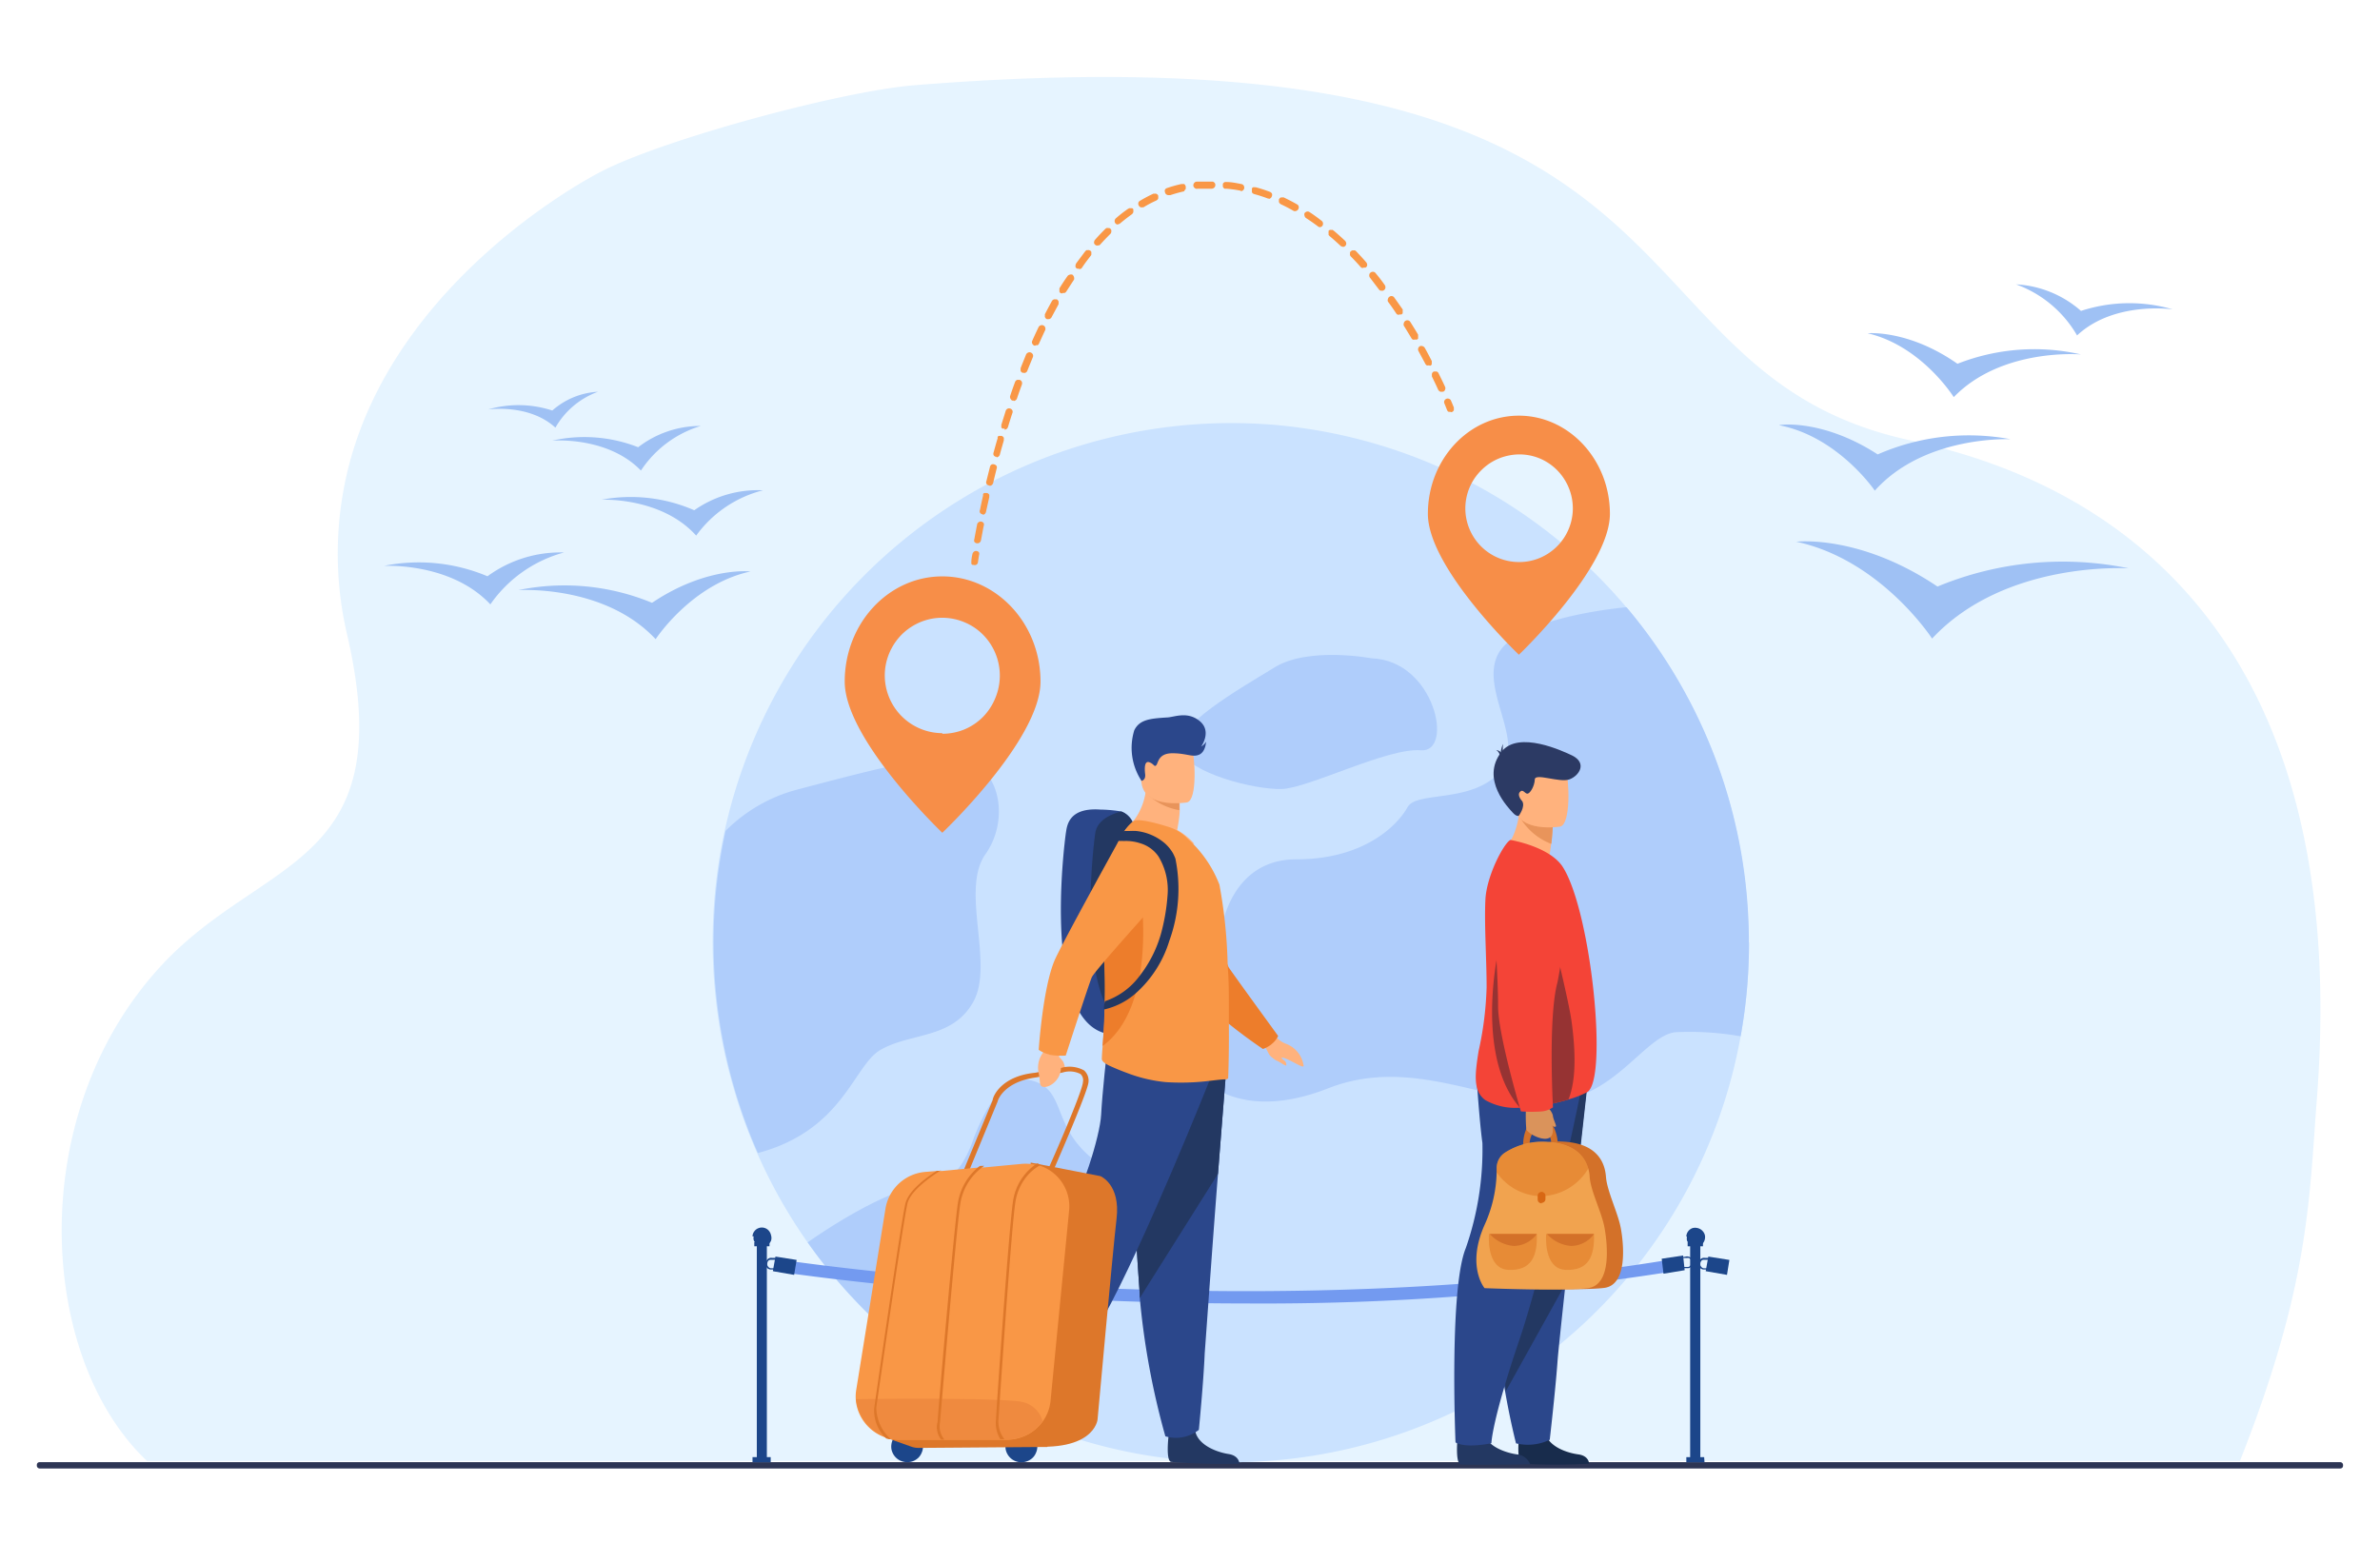 <svg xmlns="http://www.w3.org/2000/svg" viewBox="0 0 199 129"><defs><style>.cls-1{fill:#87cafd;opacity:0.21;}.cls-1,.cls-19{isolation:isolate;}.cls-2{fill:#2d3554;}.cls-3{fill:#cae2ff;}.cls-4{fill:#afcdfb;}.cls-5{fill:#1c468a;}.cls-6{fill:#739af0;}.cls-7{fill:#9fc1f4;}.cls-8{fill:#f78e48;}.cls-9{fill:#182c4c;}.cls-10{fill:#ffb27d;}.cls-11{fill:#e8945b;}.cls-12{fill:#2c3a64;}.cls-13{fill:#233862;}.cls-14{fill:#2b478b;}.cls-15{fill:#f44437;}.cls-16{fill:#963333;}.cls-17{fill:#d37129;}.cls-18{fill:#f1a34f;}.cls-19,.cls-20{fill:#d86713;}.cls-19{opacity:0.4;}.cls-21{fill:#da935b;}.cls-22{fill:#ed7d2b;}.cls-23{fill:#f99746;}.cls-24{fill:#dd772a;}.cls-25{fill:#ef8a3f;}.cls-26{fill:none;}</style></defs><g id="Layer_2" data-name="Layer 2"><g id="Layer_1-2" data-name="Layer 1"><path class="cls-1" d="M12.29,122.17h175c5.78-14.63,5.78-21.73,6.42-30.13C197.34,45.8,168,38.69,159.44,36.76c-26.36-5.91-14.36-35.12-82.9-29.64-6.28.5-21.1,4.56-26.2,7.19-3.58,1.84-17.07,10.08-21,24a29.61,29.61,0,0,0-.29,14.87c4.46,19.51-7.17,18.39-15.67,27.68C2,93.29,3.2,113.58,12.29,122.17Z"/><rect class="cls-2" x="3.08" y="122.27" width="192.83" height="0.53" rx="0.22"/><path class="cls-3" d="M146.24,78.83a43.84,43.84,0,0,1-.7,7.83,43.29,43.29,0,0,1-82.23,9.76,42.89,42.89,0,0,1-2.2-6.25,43.39,43.39,0,0,1,41.82-54.79q1.65,0,3.27.12a43.38,43.38,0,0,1,40,43.33Z"/><path class="cls-4" d="M146.24,78.83a43.84,43.84,0,0,1-.7,7.83,24.58,24.58,0,0,0-5.47-.34c-2.56.3-5.11,5.57-10.37,5.78S118,88.28,111.08,91s-10.51-.15-11.72-2.11,3-6.48,2.63-8.44.53-8.59,6.39-8.59,8.56-3,9.31-4.36,5.25-.31,7.66-2.87-1.81-7.07,0-10.09S136,50.78,136,50.78a43.35,43.35,0,0,1,10.23,28.05Z"/><path class="cls-4" d="M82.39,71.44c-2.1,3,.75,9.15-1,12.32s-5.26,2.56-7.81,4.06c-2.21,1.31-3.1,6.71-10.21,8.6a43.8,43.8,0,0,1-2.7-26.94A13.17,13.17,0,0,1,66.77,66c8.56-2.26,10.69-2.78,14.11-2.23C83.46,64.17,84.5,68.47,82.39,71.44Z"/><path class="cls-4" d="M114.68,55.05s-5.25-1-8.11.76-8.63,5-7.88,6.93,6.23,3.31,8.48,3.24,8.86-3.47,11.64-3.24S120,55.23,114.68,55.05Z"/><path class="cls-4" d="M89.67,106.75c-2.3,1.69-2.85,6.85-4.32,7.57a12.17,12.17,0,0,0-2.82,2.85,43.52,43.52,0,0,1-15-13.28c2.6-1.81,7.48-4.86,10.86-5,0,0,1.69,0,2.94-3.46A16.8,16.8,0,0,1,83,92c.94-1.4,2.08-2.08,3.59-1.54a2.6,2.6,0,0,1,1.36,1.06c.88,1.31.93,3.38,3.4,5.38C94.66,99.61,92,105.07,89.67,106.75Z"/><path class="cls-5" d="M64.12,104h-.84V122.1h.84Z"/><path class="cls-5" d="M62.92,103.39a.72.72,0,0,1,.15-.42.74.74,0,0,1,.36-.27.77.77,0,0,1,.84.2.84.84,0,0,1,.2.4.77.77,0,0,1,0,.45.74.74,0,0,1-.29.34.75.75,0,0,1-.43.13.67.67,0,0,1-.31-.07.72.72,0,0,1-.25-.18.77.77,0,0,1-.17-.27.65.65,0,0,1,0-.31Z"/><path class="cls-5" d="M64.44,121.85H62.92v.43h1.52Z"/><path class="cls-5" d="M64.34,103.88H63.07v.34h1.27Z"/><path class="cls-6" d="M104.21,109c-4.81,0-10-.13-15.47-.42-14.11-.76-23.89-2.27-24-2.29l.14-1c.1,0,9.84,1.52,23.91,2.27,13,.69,32.38.85,51.13-2.27l.15,1A219.37,219.37,0,0,1,104.21,109Z"/><path class="cls-5" d="M142.17,104h-.85V122.1h.85Z"/><path class="cls-5" d="M141,103.39a.79.79,0,0,1,.15-.42.78.78,0,0,1,.36-.27.86.86,0,0,1,.45,0,.81.81,0,0,1,.39.23.78.78,0,0,1,.21.4.87.87,0,0,1-.06.45.78.78,0,0,1-.28.34.76.76,0,0,1-.44.13.63.63,0,0,1-.3-.07.68.68,0,0,1-.26-.18,1,1,0,0,1-.17-.27,1.06,1.06,0,0,1,0-.31Z"/><path class="cls-5" d="M142.49,121.85H141v.43h1.52Z"/><path class="cls-5" d="M142.39,103.88h-1.28v.34h1.28Z"/><path class="cls-5" d="M66.61,105.36l-.21,1.25-1.78-.31.22-1.22Z"/><path class="cls-5" d="M65.65,105.47a.46.46,0,0,0-.26-.19h0l-.52-.09-.31,0a.44.44,0,0,0-.33.07s0,0,0,0a.53.53,0,0,0-.19.33.55.55,0,0,0,0,.28.52.52,0,0,0,.17.22.62.62,0,0,0,.19.07l.27,0,.12,0,.44.07h.07a.48.48,0,0,0,.31-.13.46.46,0,0,0,.15-.3.49.49,0,0,0-.09-.37Zm0,.36a.65.65,0,0,1,0,.13.36.36,0,0,1-.1.11.33.33,0,0,1-.13.07h-.14l-.44-.08h-.12l-.27,0a.31.31,0,0,1-.2-.11.38.38,0,0,1-.09-.15.37.37,0,0,1,0-.18.35.35,0,0,1,.1-.21l0,0a.31.31,0,0,1,.13-.06h.14l.3,0,.08,0,.45.07a.29.29,0,0,1,.13,0,.32.32,0,0,1,.1.1.43.43,0,0,1,.07.29Z"/><path class="cls-5" d="M139.09,106.51l-.15-1.25,1.79-.27.13,1.23Z"/><path class="cls-5" d="M141.55,105.5a.49.49,0,0,0-.08-.21.54.54,0,0,0-.15-.15.48.48,0,0,0-.31-.07l-.27.05-.56.08-.07,0a.44.44,0,0,0-.16.1.49.49,0,0,0-.14.21.42.42,0,0,0,0,.25.46.46,0,0,0,.18.32.21.21,0,0,0,.1.06h0a.44.44,0,0,0,.25,0l.52-.09.31,0a.51.51,0,0,0,.17-.07.57.57,0,0,0,.14-.13.49.49,0,0,0,.09-.37Zm-.18.3-.05.06a.31.31,0,0,1-.18.09l-.31,0-.52.08a.33.33,0,0,1-.14,0,.34.34,0,0,1-.12-.06h0a.35.35,0,0,1-.14-.25.38.38,0,0,1,.07-.29h0l.1-.1.13-.05.56-.08.27,0a.44.44,0,0,1,.16,0,.26.26,0,0,1,.13.08.35.35,0,0,1,.12.23.37.37,0,0,1-.07.27Z"/><path class="cls-5" d="M144.6,105.36l-.2,1.25-1.78-.31.22-1.22Z"/><path class="cls-5" d="M143.65,105.47a.49.49,0,0,0-.26-.19h0l-.53-.09-.3,0a.43.43,0,0,0-.33.07s0,0,0,0a.49.49,0,0,0-.19.33.54.54,0,0,0,0,.28.55.55,0,0,0,.18.22.67.67,0,0,0,.18.07l.27,0,.12,0,.44.07h.07a.48.48,0,0,0,.32-.13.46.46,0,0,0,.15-.3.49.49,0,0,0-.09-.37Zm0,.36a.35.35,0,0,1,0,.13.24.24,0,0,1-.09.11.33.33,0,0,1-.13.07h-.14l-.45-.08h-.11l-.27,0a.31.31,0,0,1-.2-.11.38.38,0,0,1-.09-.15.55.55,0,0,1,0-.18.43.43,0,0,1,.11-.21l0,0a.27.27,0,0,1,.12-.06h.14l.31,0,.08,0,.44.07a.34.34,0,0,1,.14,0,.47.47,0,0,1,.1.1A.42.42,0,0,1,143.63,105.83Z"/><path class="cls-7" d="M54.52,50.41a19.14,19.14,0,0,0-11.19-1.06s7.21-.49,11.49,4.1c0,0,3-4.6,7.93-5.66C62.75,47.79,59.07,47.35,54.52,50.41Z"/><path class="cls-7" d="M40.76,48.19a14.77,14.77,0,0,0-8.65-.87S37.69,47,41,50.54a11,11,0,0,1,6.16-4.34A10.31,10.31,0,0,0,40.76,48.19Z"/><path class="cls-7" d="M46.18,34.33a9.09,9.09,0,0,0-5.36-.09s3.41-.5,5.62,1.52a6.75,6.75,0,0,1,3.56-3A6.27,6.27,0,0,0,46.18,34.33Z"/><path class="cls-7" d="M58.05,42.67a13.24,13.24,0,0,0-7.76-.88s5-.25,7.92,3A9.89,9.89,0,0,1,63.8,41,9.24,9.24,0,0,0,58.05,42.67Z"/><path class="cls-7" d="M53.36,37.4a12.3,12.3,0,0,0-7.2-.55s4.63-.4,7.43,2.5a9.17,9.17,0,0,1,5-3.73A8.52,8.52,0,0,0,53.36,37.4Z"/><path class="cls-7" d="M162,49.05a27.33,27.33,0,0,1,16-1.52s-10.33-.7-16.45,5.87c0,0-4.28-6.59-11.36-8.1C150.23,45.3,155.5,44.67,162,49.05Z"/><path class="cls-7" d="M174,26a13,13,0,0,1,7.67-.13s-4.89-.72-8,2.18a9.7,9.7,0,0,0-5.1-4.27A8.94,8.94,0,0,1,174,26Z"/><path class="cls-7" d="M157,38a19,19,0,0,1,11.11-1.27s-7.19-.35-11.35,4.3c0,0-3.07-4.52-8-5.47C148.72,35.52,152.38,35,157,38Z"/><path class="cls-7" d="M163.67,30.42A17.55,17.55,0,0,1,174,29.64s-6.62-.58-10.64,3.57c0,0-2.67-4.28-7.2-5.34C156.14,27.87,159.54,27.53,163.67,30.42Z"/><path class="cls-8" d="M127,34.76c-4.2,0-7.61,3.67-7.61,8.21S127,54.75,127,54.75s7.61-7.25,7.61-11.78S131.18,34.76,127,34.76ZM127,47a4.48,4.48,0,0,1-4.14-2.78,4.48,4.48,0,0,1,1-4.9,4.47,4.47,0,0,1,2.3-1.23,4.42,4.42,0,0,1,2.59.25,4.47,4.47,0,0,1,2,1.66,4.54,4.54,0,0,1,.76,2.5,4.5,4.5,0,0,1-2.77,4.16A4.4,4.4,0,0,1,127,47Z"/><path class="cls-9" d="M127,120.25s-.2,1.94.24,2.15a50.75,50.75,0,0,0,5.63,0s0-.66-.91-.78-2.48-.63-2.77-1.81S127,120.25,127,120.25Z"/><path class="cls-10" d="M125.81,70.87s3.4,1.33,3.76.57q.08-.47.12-.84a11.49,11.49,0,0,0,.12-1.43l-2.24-1.81-.5-.41a6.91,6.91,0,0,1-.07,1.2s0,0,0,.08C126.62,70.41,125.81,70.87,125.81,70.87Z"/><path class="cls-11" d="M127,68.2l0,0a5.19,5.19,0,0,0,2.71,2.37c.06-.48.1-.95.12-1.43l-2.24-1.81a6.31,6.31,0,0,0-.58.78Z"/><path class="cls-10" d="M130.46,69.12s-3.49.58-3.82-1.61-1-3.58,1.22-4.05,2.77.31,3.06,1S131.36,68.91,130.46,69.12Z"/><path class="cls-12" d="M127.28,67s-.46-.47-.2-.77.42.16.64.14.59-.63.61-1.19,2.06.29,2.88,0,1.53-1.36.25-2c-.74-.35-4.49-2.13-5.91-.32-1.81,2.31.61,4.73.93,5.09s.51.27.51.27S127.56,67.46,127.28,67Z"/><path class="cls-12" d="M125.47,63.09a2.41,2.41,0,0,1,.2-.88,3.59,3.59,0,0,0,0,.7C125.79,63.14,125.47,63.09,125.47,63.09Z"/><path class="cls-12" d="M125.1,62.72s.44.05.47.39l-.16.21A.64.64,0,0,0,125.1,62.72Z"/><path class="cls-13" d="M121.87,120.25s-.2,2,.23,2.2c.19.09,5.85,0,5.85,0a1.34,1.34,0,0,0-1.12-.83c-.9-.13-2.48-.63-2.77-1.81S121.87,120.25,121.87,120.25Z"/><path class="cls-14" d="M124.56,90.43s0,.22,0,.6c.06,2.47.26,12,.47,17.37,0,.19,0,.38,0,.56s0,.2,0,.29a58.56,58.56,0,0,0,.82,7.12c.45,2.58.91,4.33.91,4.33a4.23,4.23,0,0,0,2.82-.3s.46-4,.64-6.42c.05-.78.34-3.46.69-6.72.28-2.51.59-5.38.88-8,0-.14,0-.27,0-.41.47-4.21.86-7.65.86-7.65l-3-.29Z"/><path class="cls-13" d="M125.89,116.37l5.06-9.11c.27-2.51.59-5.38.88-8,0-.14,0-.27,0-.41.47-4.21.85-7.65.85-7.65l-3-.29-5.14.11Z"/><path class="cls-14" d="M132.18,91.24s-2.83,14-5.14,20.8-2.34,8.65-2.34,8.65-2.11.46-3-.07c0,0-.54-12.84.86-16.25a25,25,0,0,0,1.39-8.79c-.24-1.72-.47-5.19-.47-5.19Z"/><path class="cls-15" d="M124.2,92a5.09,5.09,0,0,0,2.88.63,16,16,0,0,0,4-.67,8.5,8.5,0,0,0,1.61-.62c1.79-.93.38-15-2-18.81-1.09-1.75-4.4-2.29-4.4-2.29-.54.26-2,3-2.09,5-.1,2.15.1,4.85.1,7.32a27.8,27.8,0,0,1-.67,5.34C123.33,89.81,123.14,91.24,124.2,92Z"/><path class="cls-16" d="M127.08,92.62a16.11,16.11,0,0,0,4.06-.67c.5-1.21.72-3.23.26-6.57-.36-2.55-3-12.79-3-12.79C126.36,72.32,122.11,87,127.08,92.62Z"/><path class="cls-17" d="M126.5,97.67a1.47,1.47,0,0,1,.17-.74,1.53,1.53,0,0,1,.51-.56,5.8,5.8,0,0,1,3.58-.9c2.8.17,3.43,1.74,3.52,2.94s1,3,1.24,4.29.6,4.75-1.39,5-8.65,0-8.65,0-1.55-1.83,0-5.33A11,11,0,0,0,126.5,97.67Z"/><path class="cls-17" d="M127.36,95.87l.53-.1a1.91,1.91,0,0,1,.17-.84.72.72,0,0,1,.29-.33.81.81,0,0,1,.42-.14.73.73,0,0,1,.41.07.76.76,0,0,1,.31.28,2.1,2.1,0,0,1,.23.91h.53a3.36,3.36,0,0,0-.39-1.56,1.17,1.17,0,0,0-1.12-.61,1.33,1.33,0,0,0-1.09.79A3.38,3.38,0,0,0,127.36,95.87Z"/><path class="cls-18" d="M124.13,107.72s6.66.27,8.65,0,1.62-3.67,1.39-5-1.16-3.08-1.25-4.29a2.93,2.93,0,0,0-.12-.72c-.29-1-1.13-2.08-3.39-2.22a5.79,5.79,0,0,0-3.58.9,1.52,1.52,0,0,0-.51.56,1.59,1.59,0,0,0-.18.74c0,.1,0,.23,0,.36a11.17,11.17,0,0,1-1,4.36C122.58,105.89,124.13,107.72,124.13,107.72Z"/><path class="cls-19" d="M133.28,103.19h-4s-.27,2.92,1.63,3S133.34,105.07,133.28,103.19Z"/><path class="cls-17" d="M133.28,103.19a2.39,2.39,0,0,1-1.93,1,3,3,0,0,1-2-1Z"/><path class="cls-19" d="M128.5,103.19h-4s-.27,2.92,1.63,3S128.56,105.07,128.5,103.19Z"/><path class="cls-17" d="M128.5,103.19a2.41,2.41,0,0,1-1.93,1,3,3,0,0,1-2-1Z"/><path class="cls-19" d="M125.14,97.67c0,.1,0,.23,0,.36a4.61,4.61,0,0,0,3.66,2,4.7,4.7,0,0,0,4-2.31c-.28-1-1.13-2.08-3.39-2.22a5.79,5.79,0,0,0-3.58.9,1.53,1.53,0,0,0-.51.56,1.59,1.59,0,0,0-.18.74Z"/><path class="cls-20" d="M128.9,100.59a.37.37,0,0,0,.23-.1.32.32,0,0,0,.09-.23V100a.33.33,0,0,0-.09-.23.37.37,0,0,0-.23-.1h0a.37.37,0,0,0-.24.1.33.33,0,0,0-.09.23v.3a.32.32,0,0,0,.09.23.37.37,0,0,0,.24.1Z"/><path class="cls-21" d="M129.28,92.67s.87,1.67.44,2.32-2-.19-2.1-.56a12.89,12.89,0,0,1,0-2.17Z"/><path class="cls-21" d="M129.42,92.62a1.46,1.46,0,0,1,.42.64c0,.28.33.89.25.94-.26.18-.67-.56-.67-.56l-.14-.82Z"/><path class="cls-15" d="M124.86,75.88s.41,5.83.4,8.24,1.91,8.82,1.91,8.82a12.2,12.2,0,0,0,1.76,0,2,2,0,0,0,.92-.34s-.42-7.57.38-10.47a46.53,46.53,0,0,0,.84-8.74s-.45-1.26-3.11-.86A3.37,3.37,0,0,0,124.86,75.88Z"/><path class="cls-10" d="M88.54,88.35l.32.38c.12.15.26.69.18.79s-.55.23-.57-.06S88.54,88.35,88.54,88.35Z"/><path class="cls-10" d="M106.28,86.1a2.25,2.25,0,0,0,1.28,1.2A2.29,2.29,0,0,1,109,89.13c0,.29-1.31-.67-1.82-.69s-.8.25-1.15-.43-.79-1.36-.79-1.36Z"/><path class="cls-14" d="M93.22,86.51a2.66,2.66,0,0,0,1.23-.27c4.42-2.2.31-17.34.31-17.34a1.5,1.5,0,0,0-.38-.64,1.55,1.55,0,0,0-.63-.4A11.1,11.1,0,0,0,92,67.7c-2.65-.19-2.78,1.36-2.87,1.9S86.88,86.48,93.22,86.51Z"/><path class="cls-13" d="M94.45,86.24c4.42-2.2.31-17.34.31-17.34a1.79,1.79,0,0,0-.4-.62,1.71,1.71,0,0,0-.61-.42c-1.71.45-2.06,1.26-2.16,1.74S89.7,84.13,94.45,86.24Z"/><path class="cls-13" d="M97.71,120.06s-.25,2,.19,2.19a52.47,52.47,0,0,0,5.73.15s0-.67-.91-.81-2.51-.7-2.78-1.9S97.71,120.06,97.71,120.06Z"/><path class="cls-14" d="M102.49,89.93s-.3,3.74-.65,8.23c-.48,6.11-1,13.6-1.11,15-.1,2.46-.49,6.41-.49,6.41a3.1,3.1,0,0,1-2.8.54,64.15,64.15,0,0,1-2.14-11.59l0-.3c-.44-6.06-1.13-18.84-1.13-18.84Z"/><path class="cls-13" d="M102.49,89.93s-.3,3.74-.65,8.23L95.3,108.55l0-.3c-.44-6.06-1.13-18.84-1.13-18.84Z"/><path class="cls-14" d="M101.12,90.38s-5.38,13.53-8.92,19.9-4.64,8.13-4.64,8.13-2-.81-2.22-1.36c0,0,1.36-12.29,3.73-15.28,1.34-1.69,2.91-6.77,3-8.55s.48-5.29.48-5.29Z"/><path class="cls-10" d="M99.79,70.57c-2.11.67-5.75-1.13-5.75-1.13a5.24,5.24,0,0,0,1.74-3.14,6.82,6.82,0,0,0,.1-1.35l2,1.59.76.61s0,.21,0,.6-.09,1-.21,1.66a5.17,5.17,0,0,1,1.43,1.16Z"/><path class="cls-22" d="M106.31,87.32a1.81,1.81,0,0,0,.56-.69s-3.8-5.22-4.13-5.73S100,72.2,100,72.2L94,71S99,81.44,99.86,82.72c1.38,2.11,5.74,5,5.74,5a2.46,2.46,0,0,0,.71-.39Z"/><path class="cls-23" d="M92.13,88.56c0,.13.13.26.3.37a2.32,2.32,0,0,0,.38.21c.46.21.92.4,1.36.56a12.45,12.45,0,0,0,3.29.79,19.65,19.65,0,0,0,3.64-.1c.59-.07,1.07-.13,1.36-.13h0a.36.36,0,0,0,.23-.08s.08-1.88.06-4.36c0-.35,0-.71,0-1.08,0-.12,0-.24,0-.37v0c0-1.17,0-2.4-.1-3.62v0a41.41,41.41,0,0,0-.69-6.77,9.94,9.94,0,0,0-2.63-3.82,3.74,3.74,0,0,0-1.59-1c-1.05-.33-2.66-.77-3-.47a3.39,3.39,0,0,0-.7.76h0a7,7,0,0,0-.48.84A10,10,0,0,0,93,72a23.77,23.77,0,0,0-.7,6.13q0,.87.06,1.77c0,.17,0,.33,0,.5.07,1.48.06,2.85,0,4v0c0,1.22-.1,2.25-.16,3C92.16,87.93,92.13,88.31,92.13,88.56Z"/><path class="cls-22" d="M92.19,87.47a58.39,58.39,0,0,0,.11-7.61c0-.6,0-1.19,0-1.77.72-1.75,1.31-3,1.31-3h1.81S96.7,84.18,92.19,87.47Z"/><path class="cls-11" d="M98.61,67.15s0,.21,0,.6a5.11,5.11,0,0,1-2.79-1.45l2.06.24Z"/><path class="cls-10" d="M99.25,67.1s-3.47.58-3.8-1.59-1-3.57,1.21-4,2.76.3,3,1S100.15,66.9,99.25,67.1Z"/><path class="cls-14" d="M95.45,65.3s.36-.06.3-.56-.06-1.13.34-1,.42.44.59.25.16-1,1.35-1,1.67.36,2.23.12.58-1.09.58-1.09a1,1,0,0,1-.4.4s.92-1.27-.14-2.13S98.14,60,97.52,60c-1.36.09-2.24.17-2.68,1.07A5,5,0,0,0,95.45,65.3Z"/><path class="cls-5" d="M77.07,120.47a1.24,1.24,0,0,1,0,1,1.23,1.23,0,0,1-.28.43,1.39,1.39,0,0,1-.43.28,1.36,1.36,0,0,1-1,0,1.32,1.32,0,0,1-.73-.7,1.17,1.17,0,0,1-.11-.49,1.44,1.44,0,0,1,.09-.51,1.5,1.5,0,0,1,.29-.42,1.19,1.19,0,0,1,.42-.28,1.38,1.38,0,0,1,1,0,1.35,1.35,0,0,1,.73.7Z"/><path class="cls-5" d="M86.63,120.47a1.24,1.24,0,0,1,0,1,1.23,1.23,0,0,1-.28.43,1.39,1.39,0,0,1-.43.28,1.34,1.34,0,0,1-1.74-.69,1.17,1.17,0,0,1-.11-.49,1.25,1.25,0,0,1,.1-.51,1.29,1.29,0,0,1,.28-.42,1.19,1.19,0,0,1,.42-.28,1.31,1.31,0,0,1,1,0,1.29,1.29,0,0,1,.74.69Z"/><path class="cls-24" d="M74.32,120.31l1.89.67a1.8,1.8,0,0,0,.6.1L87.56,121l1.17-1.9Z"/><path class="cls-24" d="M80.42,99.38l3-7.28h0c0-.07.49-1.63,3.2-2h0l2.22-.41a2,2,0,0,1,1.5.12.7.7,0,0,1,.21.66c0,.61-2,5.33-3.38,8.35l.42.17c.34-.77,3.34-7.6,3.42-8.48a1.14,1.14,0,0,0-.37-1,2.53,2.53,0,0,0-1.91-.21l-2.19.41C83.64,90,83,91.76,83,92l-3,7.25Z"/><path class="cls-24" d="M86.18,97.22,92,98.35s1.7.67,1.36,3.56c-.3,2.54-1.59,16.8-1.59,16.8s-.27,3-6.77,2.11Z"/><path class="cls-23" d="M89.4,101.14l-1.56,16a3.54,3.54,0,0,1-.66,1.74A3.69,3.69,0,0,1,85.86,120a3.78,3.78,0,0,1-1.68.4l-5.38,0h-.14l-3.36,0a3.25,3.25,0,0,1-1-.12l-.21-.06a3.63,3.63,0,0,1-1.5-.92,3.68,3.68,0,0,1-.9-1.52,3.49,3.49,0,0,1-.1-1.54L74.05,101a3.68,3.68,0,0,1,3.31-3l1-.08.23,0,.19,0,3.18-.3.39,0,3.06-.29a4,4,0,0,1,1.38.12l.09,0,.17.06A3.59,3.59,0,0,1,89.4,101.14Z"/><path class="cls-25" d="M87.18,118.85a3.69,3.69,0,0,1-3,1.53l-5.38,0h-.14l-3.37,0a3.19,3.19,0,0,1-1-.12,1.41,1.41,0,0,1-.22-.06A3.81,3.81,0,0,1,71.58,117s11.38-.15,13.76.21A2.27,2.27,0,0,1,87.18,118.85Z"/><path class="cls-24" d="M78.73,97.83s-2.52,1.49-2.85,2.79-2.59,16.93-2.61,17.09a3.62,3.62,0,0,0,.33,1.45,3.48,3.48,0,0,0,.89,1.19l-.17,0-.22-.06a3.19,3.19,0,0,1-1-2.57c.09-.64,2.27-15.76,2.61-17.1.3-1.18,2.06-2.36,2.63-2.71l.22,0Z"/><path class="cls-24" d="M82.3,97.49a4.73,4.73,0,0,0-2,3.13c-.35,2.2-1.69,18.15-1.7,18.31v0h0a1.75,1.75,0,0,0,.36,1.45h-.27a1.67,1.67,0,0,1-.29-1.5c0-.5,1.36-16.14,1.7-18.32a4.85,4.85,0,0,1,1.83-3.06Z"/><path class="cls-24" d="M87,97.42a4.06,4.06,0,0,0-1,.78,4.44,4.44,0,0,0-1.1,2.33c-.35,2.2-1.41,18.1-1.42,18.26v0h0a2.38,2.38,0,0,0,.5,1.56h-.34a2.54,2.54,0,0,1-.36-1.61c0-.51,1.08-16.09,1.42-18.27a4.55,4.55,0,0,1,2-3.17l.09,0Z"/><path class="cls-10" d="M89.37,86.13,88.61,88a1,1,0,0,0,0,.69,1.7,1.7,0,0,1-.86,2.1s-.68.34-.79-.18a9.59,9.59,0,0,0-.15-1.08,2.08,2.08,0,0,1,.4-1.5,1.84,1.84,0,0,0,.17-.62l.15-1.17Z"/><path class="cls-23" d="M87.74,88.2a5.7,5.7,0,0,0,1.37.07s1.94-6,2.18-6.55,5.76-6.65,5.76-6.65l-3.49-4.79s-4.76,8.61-5.37,10c-1,2.32-1.34,7.51-1.34,7.51a2.45,2.45,0,0,0,.89.39Z"/><path class="cls-13" d="M92.35,84.41v0a6.05,6.05,0,0,0,2.56-1.3,9.63,9.63,0,0,0,2.86-4.43,12.72,12.72,0,0,0,.51-6.88,3.82,3.82,0,0,0-.21-.46,3.47,3.47,0,0,0-.64-.79A4.4,4.4,0,0,0,95,69.49a5.35,5.35,0,0,0-.55,0h-.4c-.45.13-.8.44-.48.84a2.55,2.55,0,0,1,.39,0,3.82,3.82,0,0,1,1.42.2,2.79,2.79,0,0,1,1.49,1.1,5.4,5.4,0,0,1,.75,3.28,16.57,16.57,0,0,1-.43,2.72,10.26,10.26,0,0,1-1.92,4,6,6,0,0,1-2.89,2.1,2.25,2.25,0,0,0-.06.36,1,1,0,0,0,0,.34Z"/><path class="cls-10" d="M106.13,88.12a1.66,1.66,0,0,0,.58.56c.31.11.79.51.84.4a.42.42,0,0,0-.21-.42c-.18-.12-.24-.29-.19-.38S106.13,88.12,106.13,88.12Z"/><path class="cls-8" d="M78.79,48.2c-4.51,0-8.16,3.94-8.16,8.8s8.16,12.64,8.16,12.64S87,61.87,87,57,83.3,48.2,78.79,48.2Zm0,13.11a4.83,4.83,0,0,1-4.72-5.76,4.92,4.92,0,0,1,1.32-2.48,4.86,4.86,0,0,1,2.46-1.32,4.81,4.81,0,0,1,2.78.28,4.75,4.75,0,0,1,2.16,1.78,4.86,4.86,0,0,1,.45,4.52,4.89,4.89,0,0,1-1,1.57A4.76,4.76,0,0,1,80.63,61a4.83,4.83,0,0,1-1.84.36Z"/><path class="cls-23" d="M81.42,47.24h0l-.11,0-.09-.08a.37.37,0,0,1,0-.11.49.49,0,0,1,0-.12s0-.22.09-.6a.34.34,0,0,1,.13-.2.25.25,0,0,1,.22-.05.28.28,0,0,1,.2.12.33.33,0,0,1,0,.22c-.06.38-.09.59-.09.6a.27.27,0,0,1-.1.18A.26.26,0,0,1,81.42,47.24Z"/><path class="cls-23" d="M81.72,45.43h-.06a.33.33,0,0,1-.19-.12.32.32,0,0,1,0-.23c.07-.4.15-.81.23-1.22a.26.26,0,0,1,.13-.19.25.25,0,0,1,.22-.05.3.3,0,0,1,.2.13.3.3,0,0,1,0,.23c-.08.4-.15.81-.23,1.21a.3.3,0,0,1-.1.17.26.26,0,0,1-.19.07ZM82.19,43h-.06a.29.29,0,0,1-.19-.13.27.27,0,0,1,0-.23c.08-.4.17-.81.26-1.21a.21.21,0,0,1,0-.11.2.2,0,0,1,.09-.09l.11,0h.12a.16.16,0,0,1,.11.05.18.18,0,0,1,.08.09.15.15,0,0,1,0,.11.24.24,0,0,1,0,.12l-.27,1.21a.33.33,0,0,1-.1.17.32.32,0,0,1-.19.07Zm.54-2.41h-.07a.31.31,0,0,1-.18-.14.27.27,0,0,1,0-.23l.3-1.2a.28.28,0,0,1,.14-.18.31.31,0,0,1,.23,0,.34.34,0,0,1,.18.13.31.31,0,0,1,0,.23c-.1.4-.2.8-.29,1.2a.36.36,0,0,1-.11.16.32.32,0,0,1-.19.07Zm.61-2.39-.08,0a.31.31,0,0,1-.18-.14.31.31,0,0,1,0-.23c.11-.4.22-.8.34-1.19a.22.22,0,0,1,0-.11.24.24,0,0,1,.09-.08l.11,0h.12a.24.24,0,0,1,.11.06.34.34,0,0,1,.08.09.27.27,0,0,1,0,.12.49.49,0,0,1,0,.12c-.11.39-.23.79-.33,1.18a.33.33,0,0,1-.29.23ZM84,35.84l-.09,0-.1,0a.39.39,0,0,1-.08-.1.2.2,0,0,1,0-.11.49.49,0,0,1,0-.12l.37-1.18a.31.31,0,0,1,.16-.16.28.28,0,0,1,.22,0,.31.31,0,0,1,.17.15.28.28,0,0,1,0,.22c-.13.38-.25.78-.37,1.17a.36.36,0,0,1-.11.16.35.35,0,0,1-.18.06Zm.76-2.35a.35.35,0,0,1-.14,0,.32.32,0,0,1-.1-.1.31.31,0,0,1-.06-.13.32.32,0,0,1,0-.14c.13-.4.27-.79.41-1.17a.6.6,0,0,1,.06-.11l.1-.07a.2.2,0,0,1,.11,0,.22.22,0,0,1,.12,0,.24.24,0,0,1,.11.06.36.36,0,0,1,.07.1.37.37,0,0,1,0,.24c-.14.38-.28.77-.41,1.16a.3.3,0,0,1-.11.14.27.27,0,0,1-.17.06Zm35.77-.72a.33.33,0,0,1-.28-.18c-.16-.36-.34-.73-.52-1.1a.27.27,0,0,1,0-.12.25.25,0,0,1,0-.12.24.24,0,0,1,.06-.11.31.31,0,0,1,.09-.07.27.27,0,0,1,.12,0,.25.25,0,0,1,.12,0,.21.21,0,0,1,.1.06.23.23,0,0,1,.07.1c.19.38.37.75.54,1.12a.3.3,0,0,1,0,.23.26.26,0,0,1-.15.17.28.28,0,0,1-.13,0Zm-34.91-1.6a.25.25,0,0,1-.12,0,.27.27,0,0,1-.1-.06.33.33,0,0,1-.06-.1.2.2,0,0,1,0-.11.5.5,0,0,1,0-.12c.15-.39.31-.77.46-1.15a.35.35,0,0,1,.17-.15.28.28,0,0,1,.22,0,.33.33,0,0,1,.17.16.3.3,0,0,1,0,.23c-.15.37-.31.75-.46,1.13a.26.26,0,0,1-.11.14.24.24,0,0,1-.16.05Zm33.83-.62a.29.29,0,0,1-.16,0,.32.32,0,0,1-.11-.12l-.58-1.08a.31.31,0,0,1,.12-.4.31.31,0,0,1,.23,0,.31.31,0,0,1,.18.14c.2.35.39.72.58,1.09a.28.28,0,0,1,0,.15.42.42,0,0,1,0,.15.35.35,0,0,1-.11.1A.28.28,0,0,1,119.48,30.55ZM86.59,28.9l-.12,0a.37.37,0,0,1-.16-.17.26.26,0,0,1,0-.23c.17-.39.35-.77.52-1.13a.33.33,0,0,1,.17-.16.3.3,0,0,1,.23,0,.27.27,0,0,1,.16.17.31.31,0,0,1,0,.23c-.17.36-.34.74-.51,1.11a.3.3,0,0,1-.11.14.33.33,0,0,1-.17,0Zm31.69-.5a.42.42,0,0,1-.15,0,.29.29,0,0,1-.11-.11c-.21-.35-.42-.7-.64-1.05a.29.29,0,0,1,0-.22.3.3,0,0,1,.36-.23.29.29,0,0,1,.18.13c.22.35.44.7.65,1.06a.36.36,0,0,1,0,.11.49.49,0,0,1,0,.12.54.54,0,0,1,0,.11.22.22,0,0,1-.09.07.27.27,0,0,1-.15,0ZM87.66,26.68a.23.23,0,0,1-.14,0,.22.22,0,0,1-.09-.07.27.27,0,0,1-.06-.1.25.25,0,0,1,0-.12.27.27,0,0,1,0-.12c.19-.37.39-.74.58-1.09a.24.24,0,0,1,.08-.09.33.33,0,0,1,.1-.06h.12l.11,0a.24.24,0,0,1,.09.08.21.21,0,0,1,.06.1.49.49,0,0,1,0,.12.36.36,0,0,1,0,.11l-.58,1.08a.25.25,0,0,1-.11.12.27.27,0,0,1-.15.05ZM117,26.31a.23.23,0,0,1-.14,0,.24.24,0,0,1-.11-.09c-.23-.35-.46-.68-.7-1a.28.28,0,0,1,0-.22.28.28,0,0,1,.12-.18.27.27,0,0,1,.21-.06.27.27,0,0,1,.19.11c.24.33.48.68.71,1a.21.21,0,0,1,0,.11.24.24,0,0,1,0,.12.36.36,0,0,1,0,.11l-.09.08a.3.3,0,0,1-.16,0ZM88.85,24.52a.26.26,0,0,1-.15,0,.23.23,0,0,1-.11-.11.28.28,0,0,1,0-.15.29.29,0,0,1,0-.16q.33-.54.66-1a.31.31,0,0,1,.19-.13.37.37,0,0,1,.23,0,.39.39,0,0,1,.13.2.35.35,0,0,1,0,.22c-.22.33-.44.68-.65,1a.35.35,0,0,1-.11.1.28.28,0,0,1-.15,0Zm26.69-.22a.28.28,0,0,1-.13,0,.31.31,0,0,1-.11-.09l-.76-1a.31.31,0,0,1-.05-.21.26.26,0,0,1,.1-.2.29.29,0,0,1,.22-.07.26.26,0,0,1,.2.1c.26.31.52.64.77,1a.32.32,0,0,1,.06.23.28.28,0,0,1-.12.2.28.28,0,0,1-.18.06ZM90.2,22.46a.26.26,0,0,1-.15,0,.34.34,0,0,1-.12-.12.45.45,0,0,1,0-.16A.44.44,0,0,1,90,22q.38-.51.75-1l.09-.08a.45.45,0,0,1,.11,0,.25.25,0,0,1,.12,0l.11.05.07.09a.56.56,0,0,1,0,.12.37.37,0,0,1,0,.11.24.24,0,0,1-.06.11c-.24.31-.49.63-.73,1a.31.31,0,0,1-.11.09.32.32,0,0,1-.14,0ZM114,22.4a.28.28,0,0,1-.13,0,.23.23,0,0,1-.1-.07c-.27-.31-.55-.61-.83-.89a.53.53,0,0,1-.06-.1.25.25,0,0,1,0-.12.5.5,0,0,1,0-.12.31.31,0,0,1,.07-.09l.1-.07.12,0a.23.23,0,0,1,.11,0,.21.21,0,0,1,.1.06c.28.3.57.6.84.92a.28.28,0,0,1,.08.15.25.25,0,0,1,0,.17.28.28,0,0,1-.11.13.3.3,0,0,1-.16,0Zm-1.72-1.77a.3.3,0,0,1-.2-.08c-.3-.28-.61-.56-.91-.81l-.08-.09a.56.56,0,0,1,0-.12.25.25,0,0,1,0-.12.37.37,0,0,1,0-.11.23.23,0,0,1,.1-.07.27.27,0,0,1,.12,0,.25.25,0,0,1,.12,0l.1.07c.31.26.62.54.93.83a.38.38,0,0,1,.09.15.28.28,0,0,1,0,.18.26.26,0,0,1-.11.14.34.34,0,0,1-.17.05Zm-20.52-.09a.3.3,0,0,1-.27-.18.25.25,0,0,1,0-.17.31.31,0,0,1,.08-.15c.28-.32.57-.62.86-.91a.33.33,0,0,1,.1-.06.2.2,0,0,1,.11,0l.12,0,.1.07a.33.33,0,0,1,.06.1.5.5,0,0,1,0,.12.27.27,0,0,1-.09.21c-.28.28-.56.57-.83.87a.28.28,0,0,1-.11.08l-.12,0ZM110.39,19a.28.28,0,0,1-.18-.06c-.33-.25-.66-.48-1-.7a.29.29,0,0,1-.13-.19.31.31,0,0,1,0-.23.39.39,0,0,1,.2-.13.29.29,0,0,1,.22.05c.34.22.68.47,1,.72a.33.33,0,0,1,.11.15.41.41,0,0,1,0,.19.27.27,0,0,1-.11.15.34.34,0,0,1-.17.05Zm-16.9-.22a.34.34,0,0,1-.17-.05.33.33,0,0,1-.11-.15.36.36,0,0,1,0-.18.31.31,0,0,1,.1-.15c.32-.28.65-.54,1-.78l.11-.06h.13l.11,0a.28.28,0,0,1,.1.09.37.37,0,0,1,0,.11.57.57,0,0,1,0,.13.24.24,0,0,1-.06.11.26.26,0,0,1-.09.09c-.32.23-.64.48-.95.74a.32.32,0,0,1-.19.07Zm14.85-1.13a.42.42,0,0,1-.15,0c-.35-.2-.71-.39-1.07-.56A.31.31,0,0,1,107,17a.27.27,0,0,1-.06-.1.25.25,0,0,1,0-.12.27.27,0,0,1,0-.12l.07-.09a.21.21,0,0,1,.1-.06l.12,0a.2.2,0,0,1,.11,0c.37.18.75.37,1.11.58a.24.24,0,0,1,.13.15.31.31,0,0,1,0,.19.31.31,0,0,1-.11.16.34.34,0,0,1-.19.07Zm-12.86-.3a.3.3,0,0,1-.18-.06.36.36,0,0,1-.11-.16.34.34,0,0,1,0-.2.29.29,0,0,1,.13-.14,11.94,11.94,0,0,1,1.11-.59.27.27,0,0,1,.12,0,.25.25,0,0,1,.12,0,.33.33,0,0,1,.1.06.23.23,0,0,1,.07.1.27.27,0,0,1,0,.12.25.25,0,0,1,0,.12.33.33,0,0,1-.06.1l-.1.07a9,9,0,0,0-1.06.56.42.42,0,0,1-.16,0Zm10.64-.75-.11,0a11.65,11.65,0,0,0-1.14-.37l-.11-.05-.08-.09a.56.56,0,0,1,0-.12.49.49,0,0,1,0-.12.37.37,0,0,1,0-.11.39.39,0,0,1,.1-.08.2.2,0,0,1,.11,0H105q.6.16,1.2.39a.34.34,0,0,1,.15.14.28.28,0,0,1,0,.2.34.34,0,0,1-.11.18.32.32,0,0,1-.19.07Zm-8.41-.28a.32.32,0,0,1-.2-.07.27.27,0,0,1-.1-.18.25.25,0,0,1,0-.21.26.26,0,0,1,.16-.13,10.37,10.37,0,0,1,1.21-.34h.12l.11,0a.3.3,0,0,1,.08.08.54.54,0,0,1,.05.11.24.24,0,0,1,0,.12.36.36,0,0,1,0,.11.3.3,0,0,1-.08.08A.27.27,0,0,1,99,16a11.53,11.53,0,0,0-1.15.32l-.09,0Zm6.05-.38h-.06a9.55,9.55,0,0,0-1.18-.16l-.12,0a.16.16,0,0,1-.09-.07.27.27,0,0,1-.06-.1.25.25,0,0,1,0-.12.56.56,0,0,1,0-.12.22.22,0,0,1,.07-.09.24.24,0,0,1,.11-.06h.12c.41,0,.83.09,1.24.17a.29.29,0,0,1,.19.11.39.39,0,0,1,.06.21.31.31,0,0,1-.3.28Zm-3.67-.15a.25.25,0,0,1-.21-.08.26.26,0,0,1-.1-.2.3.3,0,0,1,.08-.22.26.26,0,0,1,.2-.1l.38,0,.87,0,.12,0,.1.07a.27.27,0,0,1,.09.21.31.31,0,0,1-.09.22.33.33,0,0,1-.21.09q-.42,0-.84,0l-.36,0Z"/><path class="cls-23" d="M121.27,34.43a.34.34,0,0,1-.17,0,.33.33,0,0,1-.11-.15l-.22-.55a.28.28,0,0,1,0-.22.31.31,0,0,1,.16-.16.3.3,0,0,1,.23,0,.26.26,0,0,1,.16.15c.16.36.23.56.24.57a.5.5,0,0,1,0,.12.45.45,0,0,1,0,.11.36.36,0,0,1-.07.1.33.33,0,0,1-.1.06l-.11,0Z"/><rect class="cls-26" width="199" height="129"/></g></g></svg>